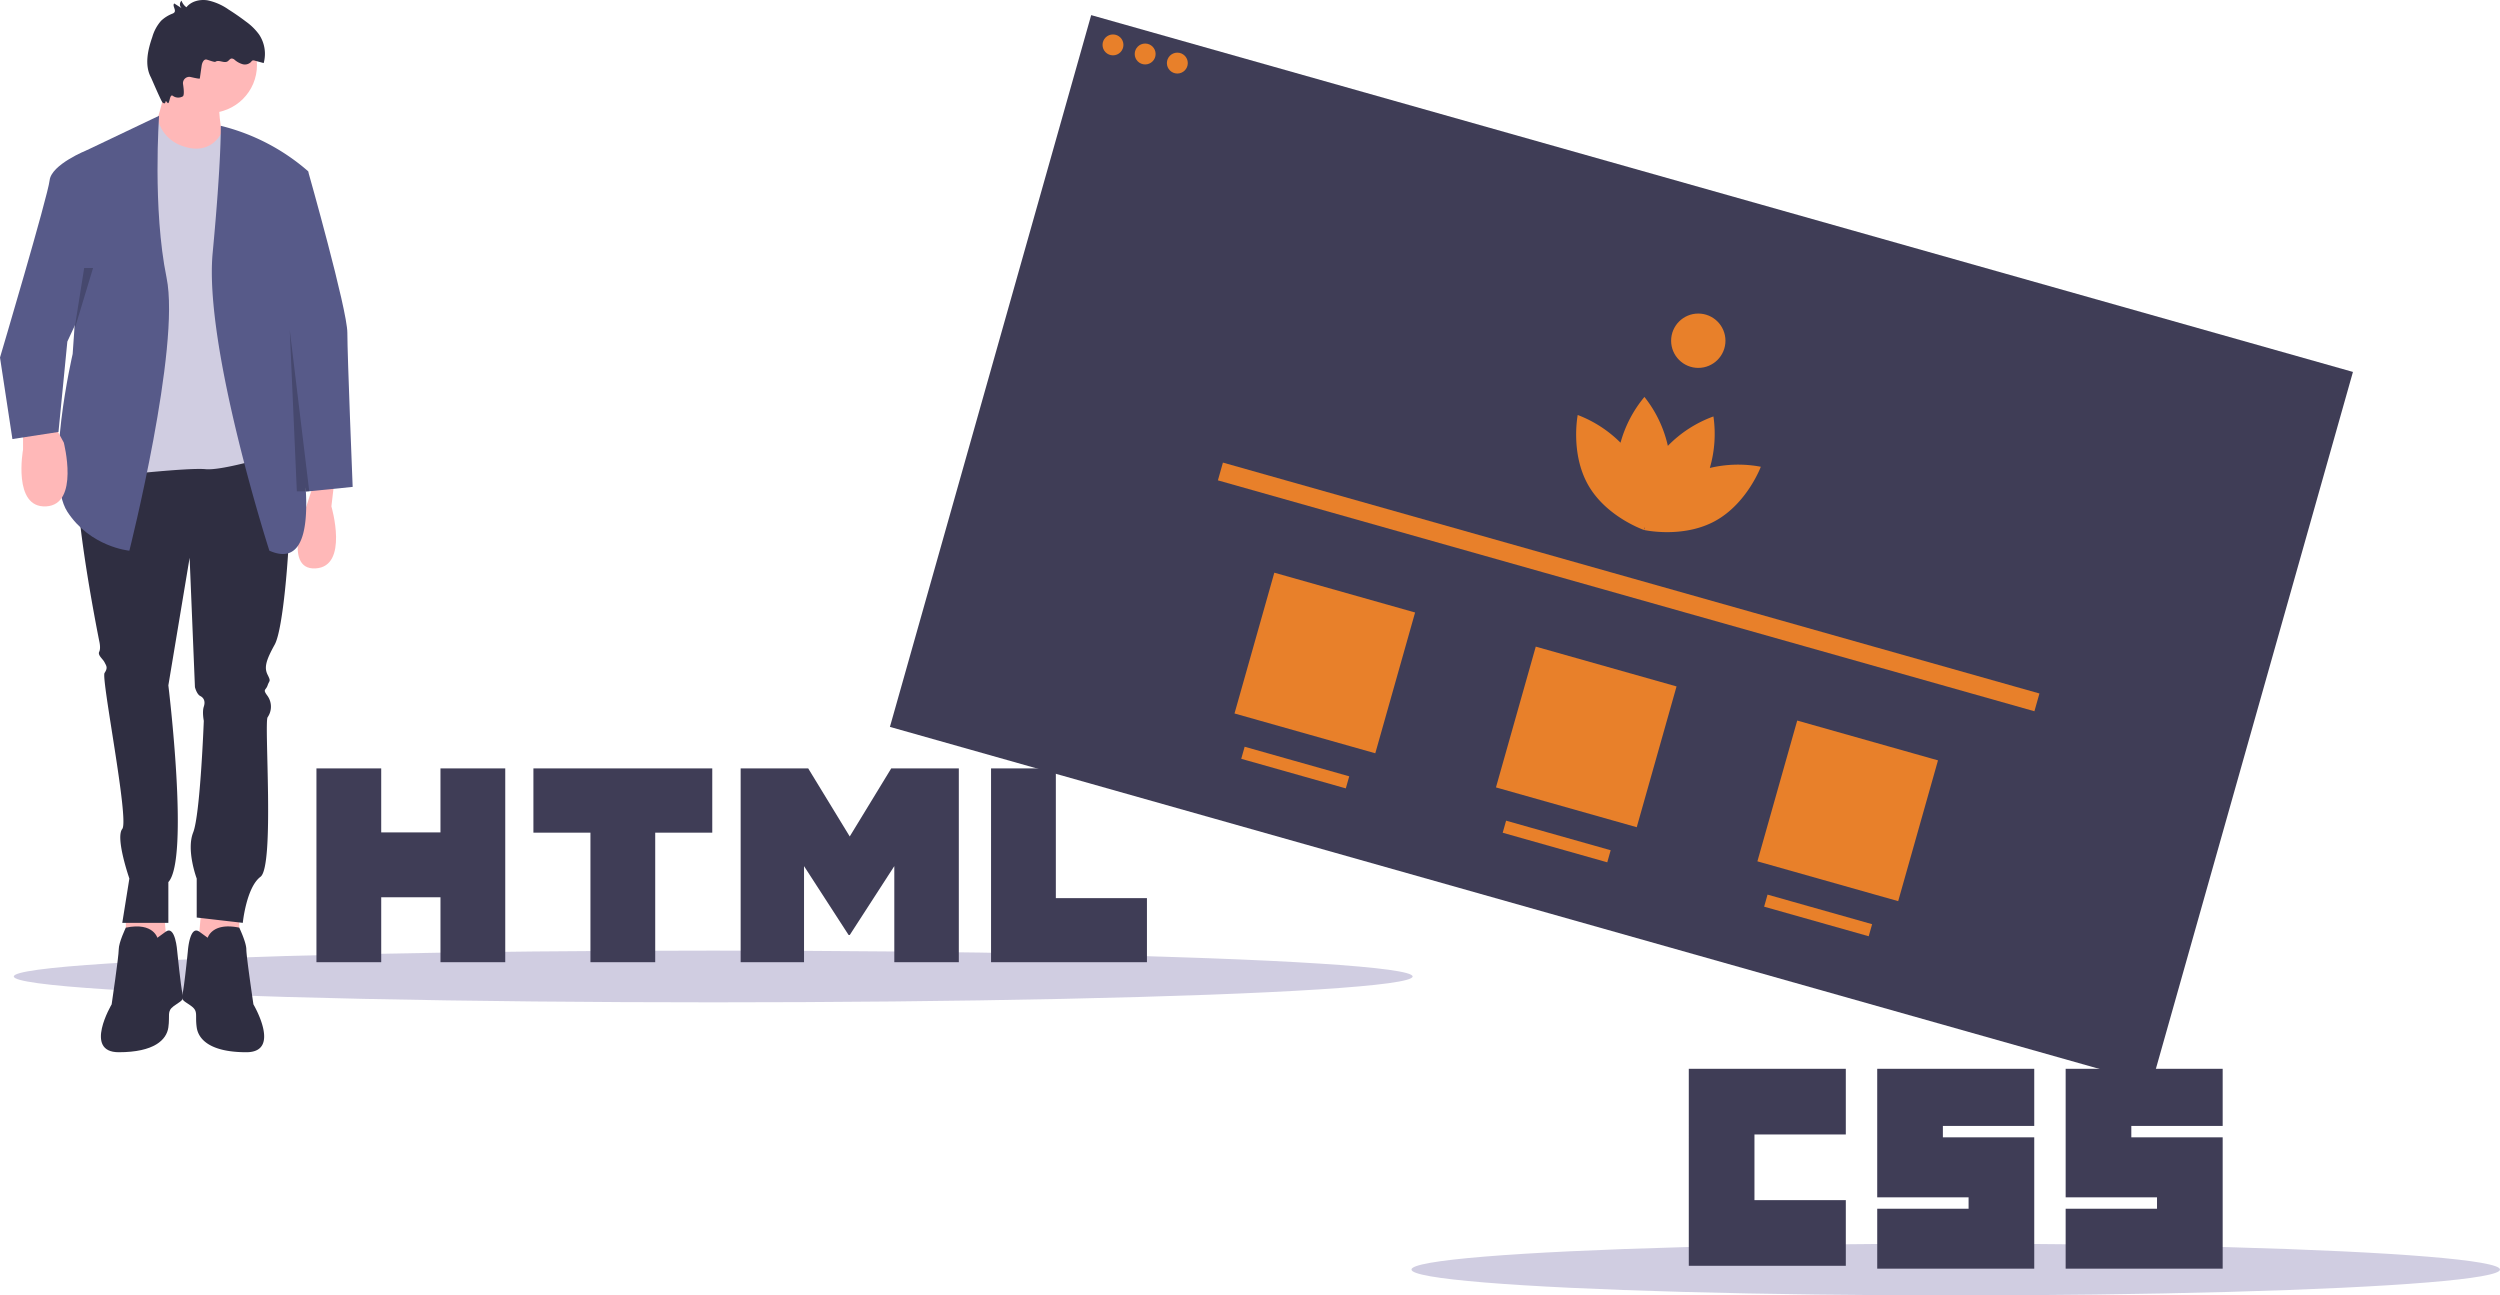 <svg xmlns="http://www.w3.org/2000/svg" data-name="Layer 1" viewBox="0 0 1015.128 526"><path fill="#3f3d56" d="M361.35 295.154L443.078 6.14l512.34 144.882-81.728 289.013z"/><circle cx="451.929" cy="18.229" r="4.243" fill="#e8802a"/><circle cx="464.995" cy="21.924" r="4.243" fill="#e8802a"/><circle cx="478.061" cy="25.618" r="4.243" fill="#e8802a"/><path fill="#e8802a" d="M714.984 189.53a49.571 49.571 0 0 0-20.704.488 49.483 49.483 0 0 0 1.463-20.92 49.194 49.194 0 0 0-18.506 11.943 49.193 49.193 0 0 0-9.512-19.866 49.482 49.482 0 0 0-9.708 18.589 49.572 49.572 0 0 0-17.382-11.259s-3.09 15.716 4.35 28.612c6.62 11.478 19.343 16.849 22.062 17.892l.064.077.034-.04c.276.106.43.159.43.159s.06-.302.14-.84l.152-.19.03.241c-.213.501-.321.789-.321.789s.16.035.45.09l.008.052.095-.032c2.863.535 16.514 2.622 28.165-3.688 13.092-7.09 18.69-22.097 18.69-22.097z"/><circle cx="689.592" cy="138.352" r="11.032" fill="#e8802a"/><path fill="#e8802a" d="M496.569 187.834l331.547 93.757-2.04 7.213-331.547-93.757zM517.44 232.541l57.162 16.165-16.164 57.164-57.164-16.165zM623.6 262.561l57.164 16.165-16.165 57.164-57.164-16.165zM729.761 292.582l57.163 16.165-16.164 57.164-57.164-16.165zM505.391 303.216l42.464 12.008-1.386 4.9-42.463-12.008zM611.552 333.236l42.464 12.008-1.386 4.9-42.463-12.008zM717.712 363.257l42.464 12.008-1.386 4.9-42.463-12.008z"/><ellipse cx="289.6" cy="396.5" fill="#d0cde1" rx="284" ry="10.5"/><ellipse cx="794.128" cy="515.5" fill="#d0cde1" rx="221" ry="10.5"/><path fill="#3f3d56" d="M685.736 434h63.758v26.664H712.4v26.663h37.097v26.662h-63.761zm76.511 0h63.76v23.186H788.91v4.636h37.096v53.328h-63.758v-24.348h37.096v-4.637h-37.1V434zm76.513 0h63.76v23.186h-37.096v4.636h37.096v53.328h-63.76v-24.348h37.096v-4.637h-37.094V434zM128.49 312h26.302v25.986h24.061V312h26.304v78.693h-26.302v-26.351h-24.061v26.35h-26.302V312zm111.254 26.096h-23.152V312h72.625v26.096h-23.166v52.597H239.75v-52.597h-.005zm61-26.096h27.425l16.87 27.65L361.893 312h27.437v78.693h-26.196v-39.005l-18.095 27.98h-.454l-18.107-27.98v39.005h-25.735zm101.675 0h26.31v52.682h36.99v26.01h-63.301V312z"/><path fill="#ffb8b8" d="M82.034 366.091l-2.158 24.467 17.27-1.44V368.25l-15.112-2.159zM66.203 366.091l2.159 24.467-17.27-1.44V368.25l15.111-2.159z"/><path fill="#2f2e41" d="M111.538 178.276s5.757 34.54 5.757 39.578-2.159 37.419-5.757 43.895-4.318 9.355-2.878 12.233.72 2.16 0 4.318-2.16 1.44 0 4.318a7.56 7.56 0 0 1 0 8.635c-1.44 2.159 2.878 60.446-2.879 64.764s-7.196 18.71-7.196 18.71l-18.71-2.16v-15.83s-4.317-11.514-1.439-18.71 4.318-45.335 4.318-45.335-.72-3.598 0-5.757 0-3.598-1.44-4.317-2.158-3.598-2.158-3.598l-2.159-52.531-8.635 51.811s8.635 70.52 0 79.876v16.55h-18.71l2.879-17.99s-5.757-16.55-2.879-20.148-8.635-61.166-7.196-63.325.72-2.879 0-4.318-2.878-2.878-2.158-4.317 0-4.318 0-4.318-13.673-67.642-7.196-74.119 78.436-7.915 78.436-7.915zM84.193 381.203s1.44-6.902 12.953-4.53c0 0 2.878 5.969 2.878 8.847s2.879 22.308 2.879 22.308 11.513 19.43-2.879 19.43-19.429-5.038-20.148-10.075.72-6.477-2.16-8.635-4.317-2.16-3.597-5.038 2.159-17.27 2.159-17.27.72-10.794 4.677-7.916l3.958 2.879"/><path fill="#2f2e41" d="M64.044 381.203s-1.439-6.902-12.952-4.53c0 0-2.879 5.969-2.879 8.847s-2.878 22.308-2.878 22.308-11.514 19.43 2.878 19.43 19.43-5.038 20.149-10.075-.72-6.477 2.159-8.635 4.317-2.16 3.598-5.038-2.159-17.27-2.159-17.27-.72-10.794-4.677-7.916l-3.958 2.879"/><circle cx="84.913" cy="26.44" r="19.429" fill="#ffb8b8"/><path fill="#ffb8b8" d="M69.082 29.319S61.166 60.26 59.727 60.98s33.101 3.598 33.101 3.598-8.635-26.625 0-30.943z"/><path fill="#d0cde1" d="M64.026 48.175v-.004L40.297 64.579l4.317 128.808s31.663-3.598 38.859-2.878 30.223-6.477 30.223-6.477L103.61 62.997a9.942 9.942 0 0 0-9.208-9.092L90.08 53.6s-4.317 10.69-17.306 5.175a15.156 15.156 0 0 1-8.748-10.6z"/><path fill="#575a89" d="M64.6 47L35.26 60.98l-5.756 82.755s-11.514 49.652-2.16 64.044 25.187 15.831 25.187 15.831 20.868-82.754 15.111-110.818S64.6 47 64.6 47z"/><path fill="#ffb8b8" d="M9.355 171.8v10.793S5.037 206.34 18.71 205.62s7.196-25.905 7.196-25.905l-4.318-7.916zM136.004 193.387l-1.439 12.233s7.196 24.467-6.476 25.186-3.748-25.035-3.748-25.035l4.467-13.823z"/><path fill="#575a89" d="M89.647 51.085a84.747 84.747 0 0 1 35.439 18.423l.124.108-10.074 53.25-1.44 19.43s26.626 94.987-4.317 81.314c0 0-26.625-82.754-23.027-120.892s3.295-51.633 3.295-51.633z"/><path fill="#575a89" d="M115.856 68.897c.72-.72 9.354 1 9.354 1s15.832 55.848 15.832 65.203 2.158 62.605 2.158 62.605l-18.995 1.915-15.375-73.987zM40.298 60.98H35.26S20.868 66.739 20.15 73.215 0 145.174 0 145.174l5.037 33.102 18.71-2.879 3.598-36.7L46.055 98.4z"/><path fill="#2f2e41" d="M81.138 31.863l.745-5.193c.174-1.21.882-2.802 2.06-2.473 1.001.28 3.183 1.137 3.549.879 1.368-.97 3.438.725 4.877-.136.603-.36.996-1.133 1.697-1.185a1.933 1.933 0 0 1 1.245.564 8.477 8.477 0 0 0 3.224 1.752 3.468 3.468 0 0 0 3.395-.925 1.803 1.803 0 0 1 .6-.576 1.347 1.347 0 0 1 .863.04l3.676 1a14.126 14.126 0 0 0-1.89-11.63 23.391 23.391 0 0 0-5.354-5.243Q96.41 6.14 92.777 3.85A22.892 22.892 0 0 0 84.214.125c-3.1-.47-6.571.371-8.521 2.827A5.487 5.487 0 0 1 73.719.286a2.02 2.02 0 0 0 .13 3.096L70.74 1.397c-.874.918.834 2.582.09 3.607a1.9 1.9 0 0 1-.838.547 14.252 14.252 0 0 0-4.558 2.869 17.01 17.01 0 0 0-3.59 6.613c-1.853 5.315-3.2 11.41-.567 16.386.298.564 4.237 9.873 4.762 10.236 1.774 1.227.619-1.742 1.89 0 .997 1.367.81-3.863 2.292-2.715a3.693 3.693 0 0 0 4.02.18c.614-.426.416-2.79.084-4.963a2.559 2.559 0 0 1 3.114-2.879c1.845.434 3.668.805 3.7.585z"/><path d="M117.655 134.02l7.915 65.484h-5.037l-2.878-65.484zM34.181 108.834l-4.002 25.186 7.6-25.186h-3.598z" opacity=".2"/></svg>